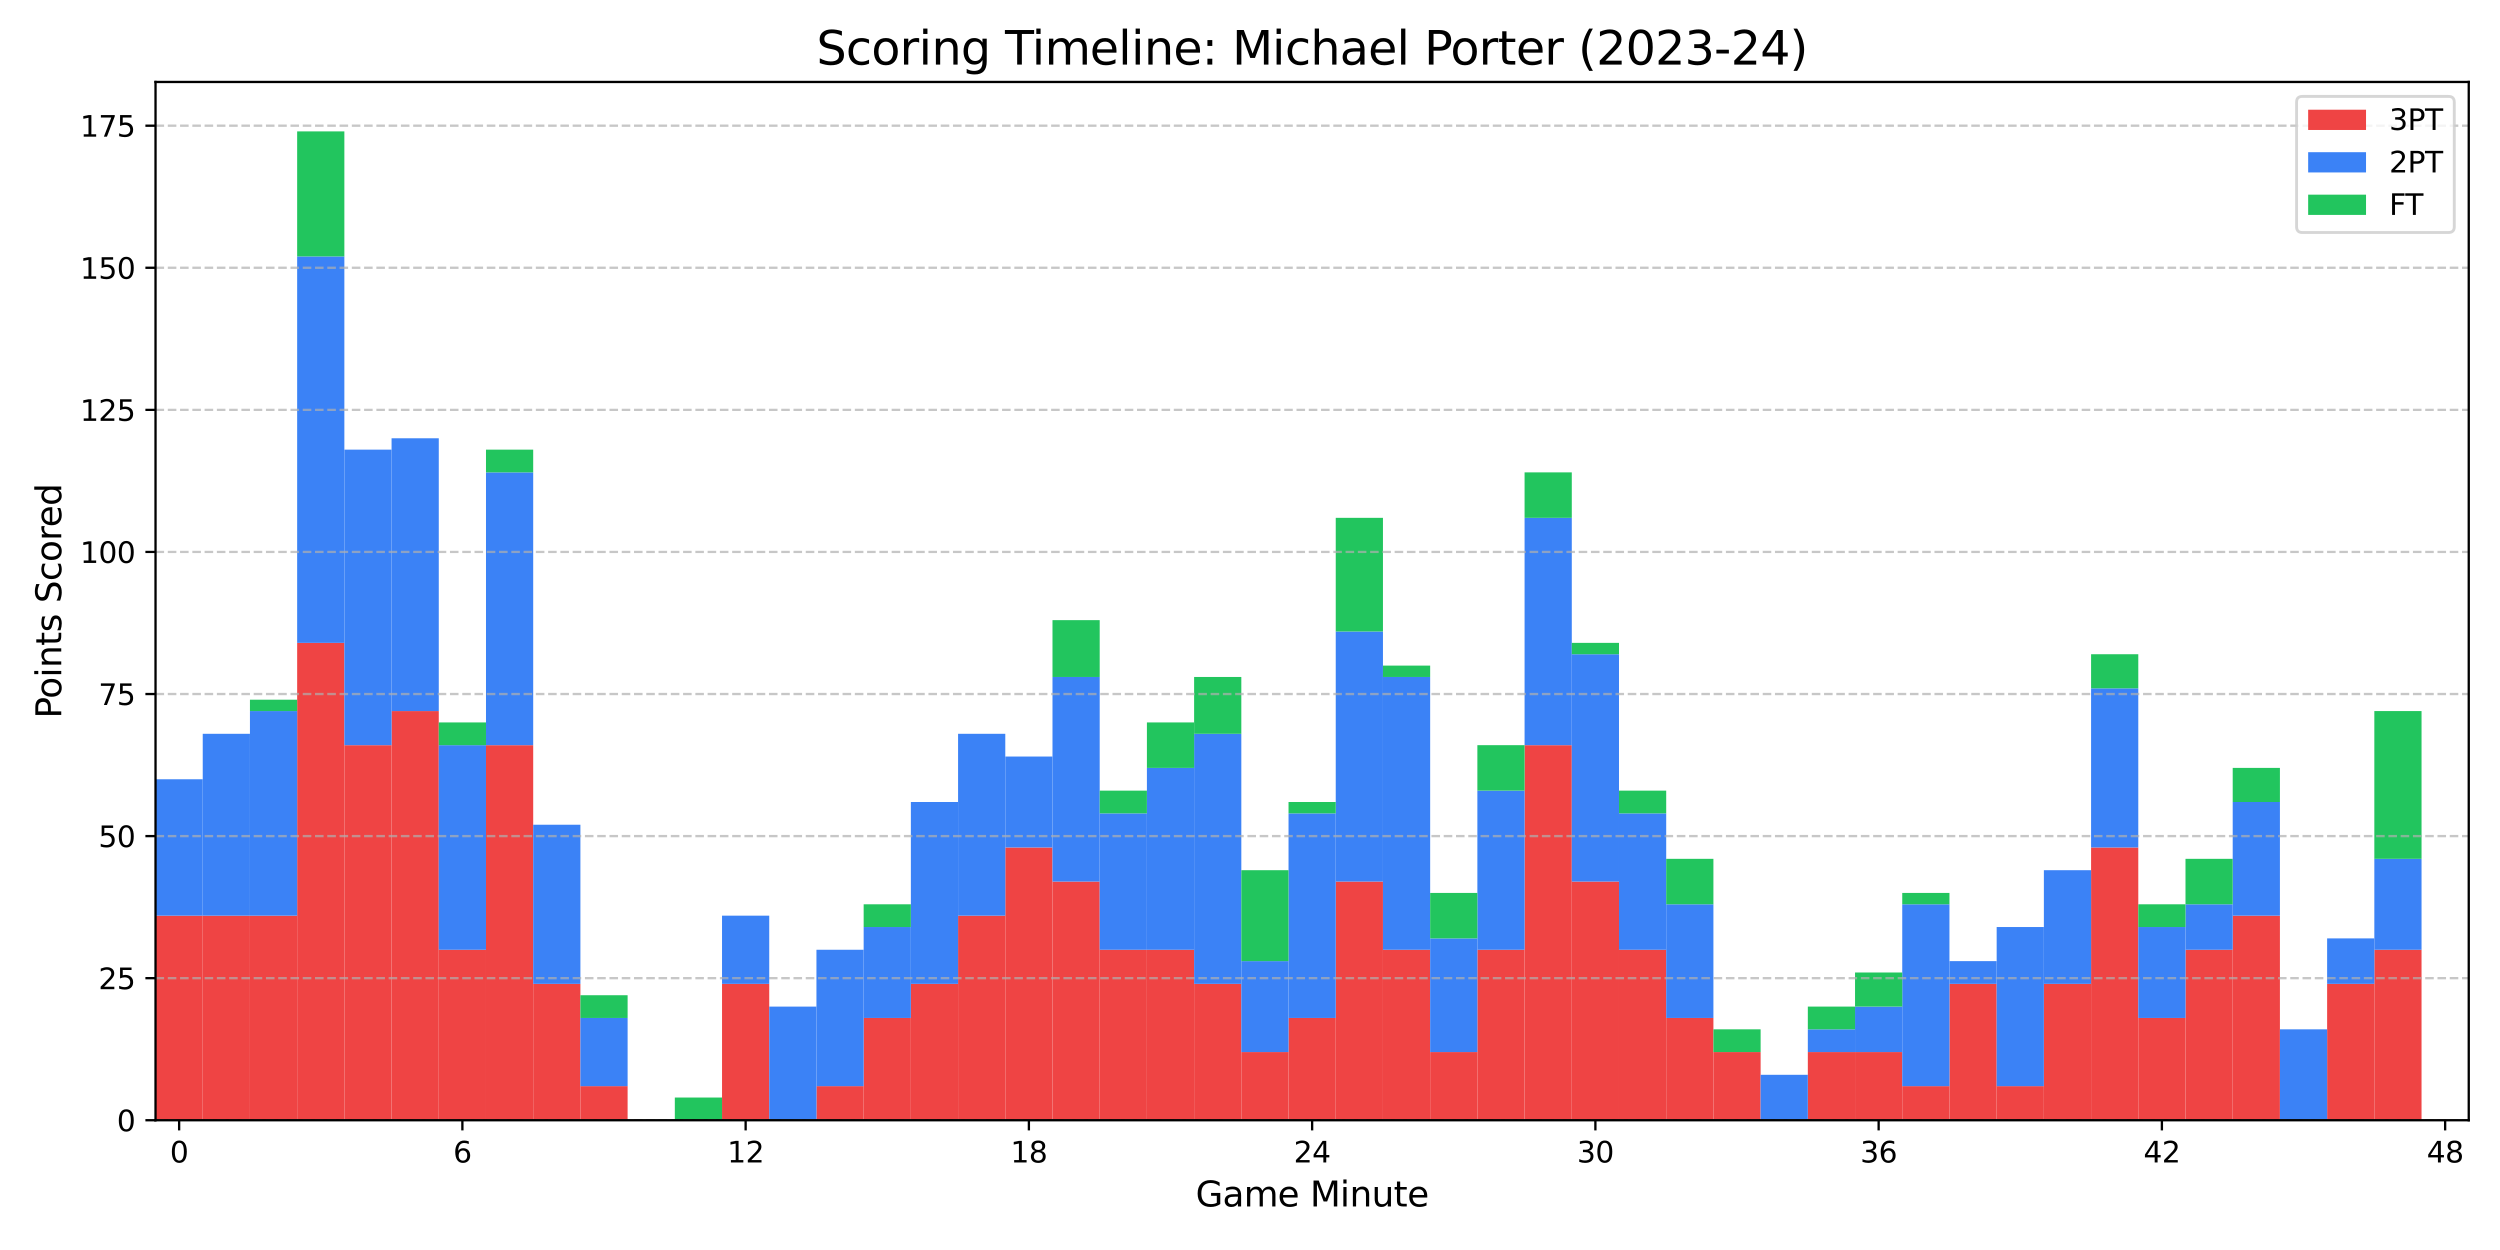 <?xml version="1.0" encoding="utf-8" standalone="no"?>
<!DOCTYPE svg PUBLIC "-//W3C//DTD SVG 1.1//EN"
  "http://www.w3.org/Graphics/SVG/1.1/DTD/svg11.dtd">
<svg xmlns:xlink="http://www.w3.org/1999/xlink" width="864pt" height="432pt" viewBox="0 0 864 432" xmlns="http://www.w3.org/2000/svg" version="1.1">
 <defs>
  <style type="text/css">*{stroke-linejoin: round; stroke-linecap: butt}</style>
 </defs>
 <g id="figure_1">
  <g id="patch_1">
   <path d="M 0 432 
L 864 432 
L 864 0 
L 0 0 
z
" style="fill: #ffffff"/>
  </g>
  <g id="axes_1">
   <g id="patch_2">
    <path d="M 53.75 387.16 
L 853.2 387.16 
L 853.2 28.32 
L 53.75 28.32 
z
" style="fill: #ffffff"/>
   </g>
   <g id="patch_3">
    <path d="M 53.75 387.16 
L 70.065 387.16 
L 70.065 316.453 
L 53.75 316.453 
z
" clip-path="url(#p7c7177e8f0)" style="fill: #ef4444"/>
   </g>
   <g id="patch_4">
    <path d="M 70.065 387.16 
L 86.381 387.16 
L 86.381 316.453 
L 70.065 316.453 
z
" clip-path="url(#p7c7177e8f0)" style="fill: #ef4444"/>
   </g>
   <g id="patch_5">
    <path d="M 86.381 387.16 
L 102.696 387.16 
L 102.696 316.453 
L 86.381 316.453 
z
" clip-path="url(#p7c7177e8f0)" style="fill: #ef4444"/>
   </g>
   <g id="patch_6">
    <path d="M 102.696 387.16 
L 119.011 387.16 
L 119.011 222.176 
L 102.696 222.176 
z
" clip-path="url(#p7c7177e8f0)" style="fill: #ef4444"/>
   </g>
   <g id="patch_7">
    <path d="M 119.011 387.16 
L 135.327 387.16 
L 135.327 257.53 
L 119.011 257.53 
z
" clip-path="url(#p7c7177e8f0)" style="fill: #ef4444"/>
   </g>
   <g id="patch_8">
    <path d="M 135.327 387.16 
L 151.642 387.16 
L 151.642 245.745 
L 135.327 245.745 
z
" clip-path="url(#p7c7177e8f0)" style="fill: #ef4444"/>
   </g>
   <g id="patch_9">
    <path d="M 151.642 387.16 
L 167.957 387.16 
L 167.957 328.237 
L 151.642 328.237 
z
" clip-path="url(#p7c7177e8f0)" style="fill: #ef4444"/>
   </g>
   <g id="patch_10">
    <path d="M 167.957 387.16 
L 184.272 387.16 
L 184.272 257.53 
L 167.957 257.53 
z
" clip-path="url(#p7c7177e8f0)" style="fill: #ef4444"/>
   </g>
   <g id="patch_11">
    <path d="M 184.272 387.16 
L 200.588 387.16 
L 200.588 340.022 
L 184.272 340.022 
z
" clip-path="url(#p7c7177e8f0)" style="fill: #ef4444"/>
   </g>
   <g id="patch_12">
    <path d="M 200.588 387.16 
L 216.903 387.16 
L 216.903 375.375 
L 200.588 375.375 
z
" clip-path="url(#p7c7177e8f0)" style="fill: #ef4444"/>
   </g>
   <g id="patch_13">
    <path d="M 216.903 387.16 
L 233.218 387.16 
L 233.218 387.16 
L 216.903 387.16 
z
" clip-path="url(#p7c7177e8f0)" style="fill: #ef4444"/>
   </g>
   <g id="patch_14">
    <path d="M 233.218 387.16 
L 249.534 387.16 
L 249.534 387.16 
L 233.218 387.16 
z
" clip-path="url(#p7c7177e8f0)" style="fill: #ef4444"/>
   </g>
   <g id="patch_15">
    <path d="M 249.534 387.16 
L 265.849 387.16 
L 265.849 340.022 
L 249.534 340.022 
z
" clip-path="url(#p7c7177e8f0)" style="fill: #ef4444"/>
   </g>
   <g id="patch_16">
    <path d="M 265.849 387.16 
L 282.164 387.16 
L 282.164 387.16 
L 265.849 387.16 
z
" clip-path="url(#p7c7177e8f0)" style="fill: #ef4444"/>
   </g>
   <g id="patch_17">
    <path d="M 282.164 387.16 
L 298.48 387.16 
L 298.48 375.375 
L 282.164 375.375 
z
" clip-path="url(#p7c7177e8f0)" style="fill: #ef4444"/>
   </g>
   <g id="patch_18">
    <path d="M 298.48 387.16 
L 314.795 387.16 
L 314.795 351.806 
L 298.48 351.806 
z
" clip-path="url(#p7c7177e8f0)" style="fill: #ef4444"/>
   </g>
   <g id="patch_19">
    <path d="M 314.795 387.16 
L 331.11 387.16 
L 331.11 340.022 
L 314.795 340.022 
z
" clip-path="url(#p7c7177e8f0)" style="fill: #ef4444"/>
   </g>
   <g id="patch_20">
    <path d="M 331.11 387.16 
L 347.426 387.16 
L 347.426 316.453 
L 331.11 316.453 
z
" clip-path="url(#p7c7177e8f0)" style="fill: #ef4444"/>
   </g>
   <g id="patch_21">
    <path d="M 347.426 387.16 
L 363.741 387.16 
L 363.741 292.883 
L 347.426 292.883 
z
" clip-path="url(#p7c7177e8f0)" style="fill: #ef4444"/>
   </g>
   <g id="patch_22">
    <path d="M 363.741 387.16 
L 380.056 387.16 
L 380.056 304.668 
L 363.741 304.668 
z
" clip-path="url(#p7c7177e8f0)" style="fill: #ef4444"/>
   </g>
   <g id="patch_23">
    <path d="M 380.056 387.16 
L 396.371 387.16 
L 396.371 328.237 
L 380.056 328.237 
z
" clip-path="url(#p7c7177e8f0)" style="fill: #ef4444"/>
   </g>
   <g id="patch_24">
    <path d="M 396.371 387.16 
L 412.687 387.16 
L 412.687 328.237 
L 396.371 328.237 
z
" clip-path="url(#p7c7177e8f0)" style="fill: #ef4444"/>
   </g>
   <g id="patch_25">
    <path d="M 412.687 387.16 
L 429.002 387.16 
L 429.002 340.022 
L 412.687 340.022 
z
" clip-path="url(#p7c7177e8f0)" style="fill: #ef4444"/>
   </g>
   <g id="patch_26">
    <path d="M 429.002 387.16 
L 445.317 387.16 
L 445.317 363.591 
L 429.002 363.591 
z
" clip-path="url(#p7c7177e8f0)" style="fill: #ef4444"/>
   </g>
   <g id="patch_27">
    <path d="M 445.317 387.16 
L 461.633 387.16 
L 461.633 351.806 
L 445.317 351.806 
z
" clip-path="url(#p7c7177e8f0)" style="fill: #ef4444"/>
   </g>
   <g id="patch_28">
    <path d="M 461.633 387.16 
L 477.948 387.16 
L 477.948 304.668 
L 461.633 304.668 
z
" clip-path="url(#p7c7177e8f0)" style="fill: #ef4444"/>
   </g>
   <g id="patch_29">
    <path d="M 477.948 387.16 
L 494.263 387.16 
L 494.263 328.237 
L 477.948 328.237 
z
" clip-path="url(#p7c7177e8f0)" style="fill: #ef4444"/>
   </g>
   <g id="patch_30">
    <path d="M 494.263 387.16 
L 510.579 387.16 
L 510.579 363.591 
L 494.263 363.591 
z
" clip-path="url(#p7c7177e8f0)" style="fill: #ef4444"/>
   </g>
   <g id="patch_31">
    <path d="M 510.579 387.16 
L 526.894 387.16 
L 526.894 328.237 
L 510.579 328.237 
z
" clip-path="url(#p7c7177e8f0)" style="fill: #ef4444"/>
   </g>
   <g id="patch_32">
    <path d="M 526.894 387.16 
L 543.209 387.16 
L 543.209 257.53 
L 526.894 257.53 
z
" clip-path="url(#p7c7177e8f0)" style="fill: #ef4444"/>
   </g>
   <g id="patch_33">
    <path d="M 543.209 387.16 
L 559.524 387.16 
L 559.524 304.668 
L 543.209 304.668 
z
" clip-path="url(#p7c7177e8f0)" style="fill: #ef4444"/>
   </g>
   <g id="patch_34">
    <path d="M 559.524 387.16 
L 575.84 387.16 
L 575.84 328.237 
L 559.524 328.237 
z
" clip-path="url(#p7c7177e8f0)" style="fill: #ef4444"/>
   </g>
   <g id="patch_35">
    <path d="M 575.84 387.16 
L 592.155 387.16 
L 592.155 351.806 
L 575.84 351.806 
z
" clip-path="url(#p7c7177e8f0)" style="fill: #ef4444"/>
   </g>
   <g id="patch_36">
    <path d="M 592.155 387.16 
L 608.47 387.16 
L 608.47 363.591 
L 592.155 363.591 
z
" clip-path="url(#p7c7177e8f0)" style="fill: #ef4444"/>
   </g>
   <g id="patch_37">
    <path d="M 608.47 387.16 
L 624.786 387.16 
L 624.786 387.16 
L 608.47 387.16 
z
" clip-path="url(#p7c7177e8f0)" style="fill: #ef4444"/>
   </g>
   <g id="patch_38">
    <path d="M 624.786 387.16 
L 641.101 387.16 
L 641.101 363.591 
L 624.786 363.591 
z
" clip-path="url(#p7c7177e8f0)" style="fill: #ef4444"/>
   </g>
   <g id="patch_39">
    <path d="M 641.101 387.16 
L 657.416 387.16 
L 657.416 363.591 
L 641.101 363.591 
z
" clip-path="url(#p7c7177e8f0)" style="fill: #ef4444"/>
   </g>
   <g id="patch_40">
    <path d="M 657.416 387.16 
L 673.732 387.16 
L 673.732 375.375 
L 657.416 375.375 
z
" clip-path="url(#p7c7177e8f0)" style="fill: #ef4444"/>
   </g>
   <g id="patch_41">
    <path d="M 673.732 387.16 
L 690.047 387.16 
L 690.047 340.022 
L 673.732 340.022 
z
" clip-path="url(#p7c7177e8f0)" style="fill: #ef4444"/>
   </g>
   <g id="patch_42">
    <path d="M 690.047 387.16 
L 706.362 387.16 
L 706.362 375.375 
L 690.047 375.375 
z
" clip-path="url(#p7c7177e8f0)" style="fill: #ef4444"/>
   </g>
   <g id="patch_43">
    <path d="M 706.362 387.16 
L 722.678 387.16 
L 722.678 340.022 
L 706.362 340.022 
z
" clip-path="url(#p7c7177e8f0)" style="fill: #ef4444"/>
   </g>
   <g id="patch_44">
    <path d="M 722.678 387.16 
L 738.993 387.16 
L 738.993 292.883 
L 722.678 292.883 
z
" clip-path="url(#p7c7177e8f0)" style="fill: #ef4444"/>
   </g>
   <g id="patch_45">
    <path d="M 738.993 387.16 
L 755.308 387.16 
L 755.308 351.806 
L 738.993 351.806 
z
" clip-path="url(#p7c7177e8f0)" style="fill: #ef4444"/>
   </g>
   <g id="patch_46">
    <path d="M 755.308 387.16 
L 771.623 387.16 
L 771.623 328.237 
L 755.308 328.237 
z
" clip-path="url(#p7c7177e8f0)" style="fill: #ef4444"/>
   </g>
   <g id="patch_47">
    <path d="M 771.623 387.16 
L 787.939 387.16 
L 787.939 316.453 
L 771.623 316.453 
z
" clip-path="url(#p7c7177e8f0)" style="fill: #ef4444"/>
   </g>
   <g id="patch_48">
    <path d="M 787.939 387.16 
L 804.254 387.16 
L 804.254 387.16 
L 787.939 387.16 
z
" clip-path="url(#p7c7177e8f0)" style="fill: #ef4444"/>
   </g>
   <g id="patch_49">
    <path d="M 804.254 387.16 
L 820.569 387.16 
L 820.569 340.022 
L 804.254 340.022 
z
" clip-path="url(#p7c7177e8f0)" style="fill: #ef4444"/>
   </g>
   <g id="patch_50">
    <path d="M 820.569 387.16 
L 836.885 387.16 
L 836.885 328.237 
L 820.569 328.237 
z
" clip-path="url(#p7c7177e8f0)" style="fill: #ef4444"/>
   </g>
   <g id="patch_51">
    <path d="M 53.75 316.453 
L 70.065 316.453 
L 70.065 269.314 
L 53.75 269.314 
z
" clip-path="url(#p7c7177e8f0)" style="fill: #3b82f6"/>
   </g>
   <g id="patch_52">
    <path d="M 70.065 316.453 
L 86.381 316.453 
L 86.381 253.602 
L 70.065 253.602 
z
" clip-path="url(#p7c7177e8f0)" style="fill: #3b82f6"/>
   </g>
   <g id="patch_53">
    <path d="M 86.381 316.453 
L 102.696 316.453 
L 102.696 245.745 
L 86.381 245.745 
z
" clip-path="url(#p7c7177e8f0)" style="fill: #3b82f6"/>
   </g>
   <g id="patch_54">
    <path d="M 102.696 222.176 
L 119.011 222.176 
L 119.011 88.618 
L 102.696 88.618 
z
" clip-path="url(#p7c7177e8f0)" style="fill: #3b82f6"/>
   </g>
   <g id="patch_55">
    <path d="M 119.011 257.53 
L 135.327 257.53 
L 135.327 155.397 
L 119.011 155.397 
z
" clip-path="url(#p7c7177e8f0)" style="fill: #3b82f6"/>
   </g>
   <g id="patch_56">
    <path d="M 135.327 245.745 
L 151.642 245.745 
L 151.642 151.469 
L 135.327 151.469 
z
" clip-path="url(#p7c7177e8f0)" style="fill: #3b82f6"/>
   </g>
   <g id="patch_57">
    <path d="M 151.642 328.237 
L 167.957 328.237 
L 167.957 257.53 
L 151.642 257.53 
z
" clip-path="url(#p7c7177e8f0)" style="fill: #3b82f6"/>
   </g>
   <g id="patch_58">
    <path d="M 167.957 257.53 
L 184.272 257.53 
L 184.272 163.253 
L 167.957 163.253 
z
" clip-path="url(#p7c7177e8f0)" style="fill: #3b82f6"/>
   </g>
   <g id="patch_59">
    <path d="M 184.272 340.022 
L 200.588 340.022 
L 200.588 285.027 
L 184.272 285.027 
z
" clip-path="url(#p7c7177e8f0)" style="fill: #3b82f6"/>
   </g>
   <g id="patch_60">
    <path d="M 200.588 375.375 
L 216.903 375.375 
L 216.903 351.806 
L 200.588 351.806 
z
" clip-path="url(#p7c7177e8f0)" style="fill: #3b82f6"/>
   </g>
   <g id="patch_61">
    <path d="M 216.903 387.16 
L 233.218 387.16 
L 233.218 387.16 
L 216.903 387.16 
z
" clip-path="url(#p7c7177e8f0)" style="fill: #3b82f6"/>
   </g>
   <g id="patch_62">
    <path d="M 233.218 387.16 
L 249.534 387.16 
L 249.534 387.16 
L 233.218 387.16 
z
" clip-path="url(#p7c7177e8f0)" style="fill: #3b82f6"/>
   </g>
   <g id="patch_63">
    <path d="M 249.534 340.022 
L 265.849 340.022 
L 265.849 316.453 
L 249.534 316.453 
z
" clip-path="url(#p7c7177e8f0)" style="fill: #3b82f6"/>
   </g>
   <g id="patch_64">
    <path d="M 265.849 387.16 
L 282.164 387.16 
L 282.164 347.878 
L 265.849 347.878 
z
" clip-path="url(#p7c7177e8f0)" style="fill: #3b82f6"/>
   </g>
   <g id="patch_65">
    <path d="M 282.164 375.375 
L 298.48 375.375 
L 298.48 328.237 
L 282.164 328.237 
z
" clip-path="url(#p7c7177e8f0)" style="fill: #3b82f6"/>
   </g>
   <g id="patch_66">
    <path d="M 298.48 351.806 
L 314.795 351.806 
L 314.795 320.381 
L 298.48 320.381 
z
" clip-path="url(#p7c7177e8f0)" style="fill: #3b82f6"/>
   </g>
   <g id="patch_67">
    <path d="M 314.795 340.022 
L 331.11 340.022 
L 331.11 277.171 
L 314.795 277.171 
z
" clip-path="url(#p7c7177e8f0)" style="fill: #3b82f6"/>
   </g>
   <g id="patch_68">
    <path d="M 331.11 316.453 
L 347.426 316.453 
L 347.426 253.602 
L 331.11 253.602 
z
" clip-path="url(#p7c7177e8f0)" style="fill: #3b82f6"/>
   </g>
   <g id="patch_69">
    <path d="M 347.426 292.883 
L 363.741 292.883 
L 363.741 261.458 
L 347.426 261.458 
z
" clip-path="url(#p7c7177e8f0)" style="fill: #3b82f6"/>
   </g>
   <g id="patch_70">
    <path d="M 363.741 304.668 
L 380.056 304.668 
L 380.056 233.961 
L 363.741 233.961 
z
" clip-path="url(#p7c7177e8f0)" style="fill: #3b82f6"/>
   </g>
   <g id="patch_71">
    <path d="M 380.056 328.237 
L 396.371 328.237 
L 396.371 281.099 
L 380.056 281.099 
z
" clip-path="url(#p7c7177e8f0)" style="fill: #3b82f6"/>
   </g>
   <g id="patch_72">
    <path d="M 396.371 328.237 
L 412.687 328.237 
L 412.687 265.386 
L 396.371 265.386 
z
" clip-path="url(#p7c7177e8f0)" style="fill: #3b82f6"/>
   </g>
   <g id="patch_73">
    <path d="M 412.687 340.022 
L 429.002 340.022 
L 429.002 253.602 
L 412.687 253.602 
z
" clip-path="url(#p7c7177e8f0)" style="fill: #3b82f6"/>
   </g>
   <g id="patch_74">
    <path d="M 429.002 363.591 
L 445.317 363.591 
L 445.317 332.165 
L 429.002 332.165 
z
" clip-path="url(#p7c7177e8f0)" style="fill: #3b82f6"/>
   </g>
   <g id="patch_75">
    <path d="M 445.317 351.806 
L 461.633 351.806 
L 461.633 281.099 
L 445.317 281.099 
z
" clip-path="url(#p7c7177e8f0)" style="fill: #3b82f6"/>
   </g>
   <g id="patch_76">
    <path d="M 461.633 304.668 
L 477.948 304.668 
L 477.948 218.248 
L 461.633 218.248 
z
" clip-path="url(#p7c7177e8f0)" style="fill: #3b82f6"/>
   </g>
   <g id="patch_77">
    <path d="M 477.948 328.237 
L 494.263 328.237 
L 494.263 233.961 
L 477.948 233.961 
z
" clip-path="url(#p7c7177e8f0)" style="fill: #3b82f6"/>
   </g>
   <g id="patch_78">
    <path d="M 494.263 363.591 
L 510.579 363.591 
L 510.579 324.309 
L 494.263 324.309 
z
" clip-path="url(#p7c7177e8f0)" style="fill: #3b82f6"/>
   </g>
   <g id="patch_79">
    <path d="M 510.579 328.237 
L 526.894 328.237 
L 526.894 273.243 
L 510.579 273.243 
z
" clip-path="url(#p7c7177e8f0)" style="fill: #3b82f6"/>
   </g>
   <g id="patch_80">
    <path d="M 526.894 257.53 
L 543.209 257.53 
L 543.209 178.966 
L 526.894 178.966 
z
" clip-path="url(#p7c7177e8f0)" style="fill: #3b82f6"/>
   </g>
   <g id="patch_81">
    <path d="M 543.209 304.668 
L 559.524 304.668 
L 559.524 226.104 
L 543.209 226.104 
z
" clip-path="url(#p7c7177e8f0)" style="fill: #3b82f6"/>
   </g>
   <g id="patch_82">
    <path d="M 559.524 328.237 
L 575.84 328.237 
L 575.84 281.099 
L 559.524 281.099 
z
" clip-path="url(#p7c7177e8f0)" style="fill: #3b82f6"/>
   </g>
   <g id="patch_83">
    <path d="M 575.84 351.806 
L 592.155 351.806 
L 592.155 312.524 
L 575.84 312.524 
z
" clip-path="url(#p7c7177e8f0)" style="fill: #3b82f6"/>
   </g>
   <g id="patch_84">
    <path d="M 592.155 363.591 
L 608.47 363.591 
L 608.47 363.591 
L 592.155 363.591 
z
" clip-path="url(#p7c7177e8f0)" style="fill: #3b82f6"/>
   </g>
   <g id="patch_85">
    <path d="M 608.47 387.16 
L 624.786 387.16 
L 624.786 371.447 
L 608.47 371.447 
z
" clip-path="url(#p7c7177e8f0)" style="fill: #3b82f6"/>
   </g>
   <g id="patch_86">
    <path d="M 624.786 363.591 
L 641.101 363.591 
L 641.101 355.734 
L 624.786 355.734 
z
" clip-path="url(#p7c7177e8f0)" style="fill: #3b82f6"/>
   </g>
   <g id="patch_87">
    <path d="M 641.101 363.591 
L 657.416 363.591 
L 657.416 347.878 
L 641.101 347.878 
z
" clip-path="url(#p7c7177e8f0)" style="fill: #3b82f6"/>
   </g>
   <g id="patch_88">
    <path d="M 657.416 375.375 
L 673.732 375.375 
L 673.732 312.524 
L 657.416 312.524 
z
" clip-path="url(#p7c7177e8f0)" style="fill: #3b82f6"/>
   </g>
   <g id="patch_89">
    <path d="M 673.732 340.022 
L 690.047 340.022 
L 690.047 332.165 
L 673.732 332.165 
z
" clip-path="url(#p7c7177e8f0)" style="fill: #3b82f6"/>
   </g>
   <g id="patch_90">
    <path d="M 690.047 375.375 
L 706.362 375.375 
L 706.362 320.381 
L 690.047 320.381 
z
" clip-path="url(#p7c7177e8f0)" style="fill: #3b82f6"/>
   </g>
   <g id="patch_91">
    <path d="M 706.362 340.022 
L 722.678 340.022 
L 722.678 300.74 
L 706.362 300.74 
z
" clip-path="url(#p7c7177e8f0)" style="fill: #3b82f6"/>
   </g>
   <g id="patch_92">
    <path d="M 722.678 292.883 
L 738.993 292.883 
L 738.993 237.889 
L 722.678 237.889 
z
" clip-path="url(#p7c7177e8f0)" style="fill: #3b82f6"/>
   </g>
   <g id="patch_93">
    <path d="M 738.993 351.806 
L 755.308 351.806 
L 755.308 320.381 
L 738.993 320.381 
z
" clip-path="url(#p7c7177e8f0)" style="fill: #3b82f6"/>
   </g>
   <g id="patch_94">
    <path d="M 755.308 328.237 
L 771.623 328.237 
L 771.623 312.524 
L 755.308 312.524 
z
" clip-path="url(#p7c7177e8f0)" style="fill: #3b82f6"/>
   </g>
   <g id="patch_95">
    <path d="M 771.623 316.453 
L 787.939 316.453 
L 787.939 277.171 
L 771.623 277.171 
z
" clip-path="url(#p7c7177e8f0)" style="fill: #3b82f6"/>
   </g>
   <g id="patch_96">
    <path d="M 787.939 387.16 
L 804.254 387.16 
L 804.254 355.734 
L 787.939 355.734 
z
" clip-path="url(#p7c7177e8f0)" style="fill: #3b82f6"/>
   </g>
   <g id="patch_97">
    <path d="M 804.254 340.022 
L 820.569 340.022 
L 820.569 324.309 
L 804.254 324.309 
z
" clip-path="url(#p7c7177e8f0)" style="fill: #3b82f6"/>
   </g>
   <g id="patch_98">
    <path d="M 820.569 328.237 
L 836.885 328.237 
L 836.885 296.812 
L 820.569 296.812 
z
" clip-path="url(#p7c7177e8f0)" style="fill: #3b82f6"/>
   </g>
   <g id="patch_99">
    <path d="M 53.75 269.314 
L 70.065 269.314 
L 70.065 269.314 
L 53.75 269.314 
z
" clip-path="url(#p7c7177e8f0)" style="fill: #22c55e"/>
   </g>
   <g id="patch_100">
    <path d="M 70.065 253.602 
L 86.381 253.602 
L 86.381 253.602 
L 70.065 253.602 
z
" clip-path="url(#p7c7177e8f0)" style="fill: #22c55e"/>
   </g>
   <g id="patch_101">
    <path d="M 86.381 245.745 
L 102.696 245.745 
L 102.696 241.817 
L 86.381 241.817 
z
" clip-path="url(#p7c7177e8f0)" style="fill: #22c55e"/>
   </g>
   <g id="patch_102">
    <path d="M 102.696 88.618 
L 119.011 88.618 
L 119.011 45.408 
L 102.696 45.408 
z
" clip-path="url(#p7c7177e8f0)" style="fill: #22c55e"/>
   </g>
   <g id="patch_103">
    <path d="M 119.011 155.397 
L 135.327 155.397 
L 135.327 155.397 
L 119.011 155.397 
z
" clip-path="url(#p7c7177e8f0)" style="fill: #22c55e"/>
   </g>
   <g id="patch_104">
    <path d="M 135.327 151.469 
L 151.642 151.469 
L 151.642 151.469 
L 135.327 151.469 
z
" clip-path="url(#p7c7177e8f0)" style="fill: #22c55e"/>
   </g>
   <g id="patch_105">
    <path d="M 151.642 257.53 
L 167.957 257.53 
L 167.957 249.673 
L 151.642 249.673 
z
" clip-path="url(#p7c7177e8f0)" style="fill: #22c55e"/>
   </g>
   <g id="patch_106">
    <path d="M 167.957 163.253 
L 184.272 163.253 
L 184.272 155.397 
L 167.957 155.397 
z
" clip-path="url(#p7c7177e8f0)" style="fill: #22c55e"/>
   </g>
   <g id="patch_107">
    <path d="M 184.272 285.027 
L 200.588 285.027 
L 200.588 285.027 
L 184.272 285.027 
z
" clip-path="url(#p7c7177e8f0)" style="fill: #22c55e"/>
   </g>
   <g id="patch_108">
    <path d="M 200.588 351.806 
L 216.903 351.806 
L 216.903 343.95 
L 200.588 343.95 
z
" clip-path="url(#p7c7177e8f0)" style="fill: #22c55e"/>
   </g>
   <g id="patch_109">
    <path d="M 216.903 387.16 
L 233.218 387.16 
L 233.218 387.16 
L 216.903 387.16 
z
" clip-path="url(#p7c7177e8f0)" style="fill: #22c55e"/>
   </g>
   <g id="patch_110">
    <path d="M 233.218 387.16 
L 249.534 387.16 
L 249.534 379.304 
L 233.218 379.304 
z
" clip-path="url(#p7c7177e8f0)" style="fill: #22c55e"/>
   </g>
   <g id="patch_111">
    <path d="M 249.534 316.453 
L 265.849 316.453 
L 265.849 316.453 
L 249.534 316.453 
z
" clip-path="url(#p7c7177e8f0)" style="fill: #22c55e"/>
   </g>
   <g id="patch_112">
    <path d="M 265.849 347.878 
L 282.164 347.878 
L 282.164 347.878 
L 265.849 347.878 
z
" clip-path="url(#p7c7177e8f0)" style="fill: #22c55e"/>
   </g>
   <g id="patch_113">
    <path d="M 282.164 328.237 
L 298.48 328.237 
L 298.48 328.237 
L 282.164 328.237 
z
" clip-path="url(#p7c7177e8f0)" style="fill: #22c55e"/>
   </g>
   <g id="patch_114">
    <path d="M 298.48 320.381 
L 314.795 320.381 
L 314.795 312.524 
L 298.48 312.524 
z
" clip-path="url(#p7c7177e8f0)" style="fill: #22c55e"/>
   </g>
   <g id="patch_115">
    <path d="M 314.795 277.171 
L 331.11 277.171 
L 331.11 277.171 
L 314.795 277.171 
z
" clip-path="url(#p7c7177e8f0)" style="fill: #22c55e"/>
   </g>
   <g id="patch_116">
    <path d="M 331.11 253.602 
L 347.426 253.602 
L 347.426 253.602 
L 331.11 253.602 
z
" clip-path="url(#p7c7177e8f0)" style="fill: #22c55e"/>
   </g>
   <g id="patch_117">
    <path d="M 347.426 261.458 
L 363.741 261.458 
L 363.741 261.458 
L 347.426 261.458 
z
" clip-path="url(#p7c7177e8f0)" style="fill: #22c55e"/>
   </g>
   <g id="patch_118">
    <path d="M 363.741 233.961 
L 380.056 233.961 
L 380.056 214.32 
L 363.741 214.32 
z
" clip-path="url(#p7c7177e8f0)" style="fill: #22c55e"/>
   </g>
   <g id="patch_119">
    <path d="M 380.056 281.099 
L 396.371 281.099 
L 396.371 273.243 
L 380.056 273.243 
z
" clip-path="url(#p7c7177e8f0)" style="fill: #22c55e"/>
   </g>
   <g id="patch_120">
    <path d="M 396.371 265.386 
L 412.687 265.386 
L 412.687 249.673 
L 396.371 249.673 
z
" clip-path="url(#p7c7177e8f0)" style="fill: #22c55e"/>
   </g>
   <g id="patch_121">
    <path d="M 412.687 253.602 
L 429.002 253.602 
L 429.002 233.961 
L 412.687 233.961 
z
" clip-path="url(#p7c7177e8f0)" style="fill: #22c55e"/>
   </g>
   <g id="patch_122">
    <path d="M 429.002 332.165 
L 445.317 332.165 
L 445.317 300.74 
L 429.002 300.74 
z
" clip-path="url(#p7c7177e8f0)" style="fill: #22c55e"/>
   </g>
   <g id="patch_123">
    <path d="M 445.317 281.099 
L 461.633 281.099 
L 461.633 277.171 
L 445.317 277.171 
z
" clip-path="url(#p7c7177e8f0)" style="fill: #22c55e"/>
   </g>
   <g id="patch_124">
    <path d="M 461.633 218.248 
L 477.948 218.248 
L 477.948 178.966 
L 461.633 178.966 
z
" clip-path="url(#p7c7177e8f0)" style="fill: #22c55e"/>
   </g>
   <g id="patch_125">
    <path d="M 477.948 233.961 
L 494.263 233.961 
L 494.263 230.032 
L 477.948 230.032 
z
" clip-path="url(#p7c7177e8f0)" style="fill: #22c55e"/>
   </g>
   <g id="patch_126">
    <path d="M 494.263 324.309 
L 510.579 324.309 
L 510.579 308.596 
L 494.263 308.596 
z
" clip-path="url(#p7c7177e8f0)" style="fill: #22c55e"/>
   </g>
   <g id="patch_127">
    <path d="M 510.579 273.243 
L 526.894 273.243 
L 526.894 257.53 
L 510.579 257.53 
z
" clip-path="url(#p7c7177e8f0)" style="fill: #22c55e"/>
   </g>
   <g id="patch_128">
    <path d="M 526.894 178.966 
L 543.209 178.966 
L 543.209 163.253 
L 526.894 163.253 
z
" clip-path="url(#p7c7177e8f0)" style="fill: #22c55e"/>
   </g>
   <g id="patch_129">
    <path d="M 543.209 226.104 
L 559.524 226.104 
L 559.524 222.176 
L 543.209 222.176 
z
" clip-path="url(#p7c7177e8f0)" style="fill: #22c55e"/>
   </g>
   <g id="patch_130">
    <path d="M 559.524 281.099 
L 575.84 281.099 
L 575.84 273.243 
L 559.524 273.243 
z
" clip-path="url(#p7c7177e8f0)" style="fill: #22c55e"/>
   </g>
   <g id="patch_131">
    <path d="M 575.84 312.524 
L 592.155 312.524 
L 592.155 296.812 
L 575.84 296.812 
z
" clip-path="url(#p7c7177e8f0)" style="fill: #22c55e"/>
   </g>
   <g id="patch_132">
    <path d="M 592.155 363.591 
L 608.47 363.591 
L 608.47 355.734 
L 592.155 355.734 
z
" clip-path="url(#p7c7177e8f0)" style="fill: #22c55e"/>
   </g>
   <g id="patch_133">
    <path d="M 608.47 371.447 
L 624.786 371.447 
L 624.786 371.447 
L 608.47 371.447 
z
" clip-path="url(#p7c7177e8f0)" style="fill: #22c55e"/>
   </g>
   <g id="patch_134">
    <path d="M 624.786 355.734 
L 641.101 355.734 
L 641.101 347.878 
L 624.786 347.878 
z
" clip-path="url(#p7c7177e8f0)" style="fill: #22c55e"/>
   </g>
   <g id="patch_135">
    <path d="M 641.101 347.878 
L 657.416 347.878 
L 657.416 336.094 
L 641.101 336.094 
z
" clip-path="url(#p7c7177e8f0)" style="fill: #22c55e"/>
   </g>
   <g id="patch_136">
    <path d="M 657.416 312.524 
L 673.732 312.524 
L 673.732 308.596 
L 657.416 308.596 
z
" clip-path="url(#p7c7177e8f0)" style="fill: #22c55e"/>
   </g>
   <g id="patch_137">
    <path d="M 673.732 332.165 
L 690.047 332.165 
L 690.047 332.165 
L 673.732 332.165 
z
" clip-path="url(#p7c7177e8f0)" style="fill: #22c55e"/>
   </g>
   <g id="patch_138">
    <path d="M 690.047 320.381 
L 706.362 320.381 
L 706.362 320.381 
L 690.047 320.381 
z
" clip-path="url(#p7c7177e8f0)" style="fill: #22c55e"/>
   </g>
   <g id="patch_139">
    <path d="M 706.362 300.74 
L 722.678 300.74 
L 722.678 300.74 
L 706.362 300.74 
z
" clip-path="url(#p7c7177e8f0)" style="fill: #22c55e"/>
   </g>
   <g id="patch_140">
    <path d="M 722.678 237.889 
L 738.993 237.889 
L 738.993 226.104 
L 722.678 226.104 
z
" clip-path="url(#p7c7177e8f0)" style="fill: #22c55e"/>
   </g>
   <g id="patch_141">
    <path d="M 738.993 320.381 
L 755.308 320.381 
L 755.308 312.524 
L 738.993 312.524 
z
" clip-path="url(#p7c7177e8f0)" style="fill: #22c55e"/>
   </g>
   <g id="patch_142">
    <path d="M 755.308 312.524 
L 771.623 312.524 
L 771.623 296.812 
L 755.308 296.812 
z
" clip-path="url(#p7c7177e8f0)" style="fill: #22c55e"/>
   </g>
   <g id="patch_143">
    <path d="M 771.623 277.171 
L 787.939 277.171 
L 787.939 265.386 
L 771.623 265.386 
z
" clip-path="url(#p7c7177e8f0)" style="fill: #22c55e"/>
   </g>
   <g id="patch_144">
    <path d="M 787.939 355.734 
L 804.254 355.734 
L 804.254 355.734 
L 787.939 355.734 
z
" clip-path="url(#p7c7177e8f0)" style="fill: #22c55e"/>
   </g>
   <g id="patch_145">
    <path d="M 804.254 324.309 
L 820.569 324.309 
L 820.569 324.309 
L 804.254 324.309 
z
" clip-path="url(#p7c7177e8f0)" style="fill: #22c55e"/>
   </g>
   <g id="patch_146">
    <path d="M 820.569 296.812 
L 836.885 296.812 
L 836.885 245.745 
L 820.569 245.745 
z
" clip-path="url(#p7c7177e8f0)" style="fill: #22c55e"/>
   </g>
   <g id="matplotlib.axis_1">
    <g id="xtick_1">
     <g id="line2d_1">
      <defs>
       <path id="m8c39059da6" d="M 0 0 
L 0 3.5 
" style="stroke: #000000; stroke-width: 0.8"/>
      </defs>
      <g>
       <use xlink:href="#m8c39059da6" x="61.908" y="387.16" style="stroke: #000000; stroke-width: 0.8"/>
      </g>
     </g>
     <g id="text_1">
      <!-- 0 -->
      <g transform="translate(58.726 401.758) scale(0.1 -0.1)">
       <defs>
        <path id="DejaVuSans-30" d="M 2034 4250 
Q 1547 4250 1301 3770 
Q 1056 3291 1056 2328 
Q 1056 1369 1301 889 
Q 1547 409 2034 409 
Q 2525 409 2770 889 
Q 3016 1369 3016 2328 
Q 3016 3291 2770 3770 
Q 2525 4250 2034 4250 
z
M 2034 4750 
Q 2819 4750 3233 4129 
Q 3647 3509 3647 2328 
Q 3647 1150 3233 529 
Q 2819 -91 2034 -91 
Q 1250 -91 836 529 
Q 422 1150 422 2328 
Q 422 3509 836 4129 
Q 1250 4750 2034 4750 
z
" transform="scale(0.016)"/>
       </defs>
       <use xlink:href="#DejaVuSans-30"/>
      </g>
     </g>
    </g>
    <g id="xtick_2">
     <g id="line2d_2">
      <g>
       <use xlink:href="#m8c39059da6" x="159.799" y="387.16" style="stroke: #000000; stroke-width: 0.8"/>
      </g>
     </g>
     <g id="text_2">
      <!-- 6 -->
      <g transform="translate(156.618 401.758) scale(0.1 -0.1)">
       <defs>
        <path id="DejaVuSans-36" d="M 2113 2584 
Q 1688 2584 1439 2293 
Q 1191 2003 1191 1497 
Q 1191 994 1439 701 
Q 1688 409 2113 409 
Q 2538 409 2786 701 
Q 3034 994 3034 1497 
Q 3034 2003 2786 2293 
Q 2538 2584 2113 2584 
z
M 3366 4563 
L 3366 3988 
Q 3128 4100 2886 4159 
Q 2644 4219 2406 4219 
Q 1781 4219 1451 3797 
Q 1122 3375 1075 2522 
Q 1259 2794 1537 2939 
Q 1816 3084 2150 3084 
Q 2853 3084 3261 2657 
Q 3669 2231 3669 1497 
Q 3669 778 3244 343 
Q 2819 -91 2113 -91 
Q 1303 -91 875 529 
Q 447 1150 447 2328 
Q 447 3434 972 4092 
Q 1497 4750 2381 4750 
Q 2619 4750 2861 4703 
Q 3103 4656 3366 4563 
z
" transform="scale(0.016)"/>
       </defs>
       <use xlink:href="#DejaVuSans-36"/>
      </g>
     </g>
    </g>
    <g id="xtick_3">
     <g id="line2d_3">
      <g>
       <use xlink:href="#m8c39059da6" x="257.691" y="387.16" style="stroke: #000000; stroke-width: 0.8"/>
      </g>
     </g>
     <g id="text_3">
      <!-- 12 -->
      <g transform="translate(251.329 401.758) scale(0.1 -0.1)">
       <defs>
        <path id="DejaVuSans-31" d="M 794 531 
L 1825 531 
L 1825 4091 
L 703 3866 
L 703 4441 
L 1819 4666 
L 2450 4666 
L 2450 531 
L 3481 531 
L 3481 0 
L 794 0 
L 794 531 
z
" transform="scale(0.016)"/>
        <path id="DejaVuSans-32" d="M 1228 531 
L 3431 531 
L 3431 0 
L 469 0 
L 469 531 
Q 828 903 1448 1529 
Q 2069 2156 2228 2338 
Q 2531 2678 2651 2914 
Q 2772 3150 2772 3378 
Q 2772 3750 2511 3984 
Q 2250 4219 1831 4219 
Q 1534 4219 1204 4116 
Q 875 4013 500 3803 
L 500 4441 
Q 881 4594 1212 4672 
Q 1544 4750 1819 4750 
Q 2544 4750 2975 4387 
Q 3406 4025 3406 3419 
Q 3406 3131 3298 2873 
Q 3191 2616 2906 2266 
Q 2828 2175 2409 1742 
Q 1991 1309 1228 531 
z
" transform="scale(0.016)"/>
       </defs>
       <use xlink:href="#DejaVuSans-31"/>
       <use xlink:href="#DejaVuSans-32" transform="translate(63.623 0)"/>
      </g>
     </g>
    </g>
    <g id="xtick_4">
     <g id="line2d_4">
      <g>
       <use xlink:href="#m8c39059da6" x="355.583" y="387.16" style="stroke: #000000; stroke-width: 0.8"/>
      </g>
     </g>
     <g id="text_4">
      <!-- 18 -->
      <g transform="translate(349.221 401.758) scale(0.1 -0.1)">
       <defs>
        <path id="DejaVuSans-38" d="M 2034 2216 
Q 1584 2216 1326 1975 
Q 1069 1734 1069 1313 
Q 1069 891 1326 650 
Q 1584 409 2034 409 
Q 2484 409 2743 651 
Q 3003 894 3003 1313 
Q 3003 1734 2745 1975 
Q 2488 2216 2034 2216 
z
M 1403 2484 
Q 997 2584 770 2862 
Q 544 3141 544 3541 
Q 544 4100 942 4425 
Q 1341 4750 2034 4750 
Q 2731 4750 3128 4425 
Q 3525 4100 3525 3541 
Q 3525 3141 3298 2862 
Q 3072 2584 2669 2484 
Q 3125 2378 3379 2068 
Q 3634 1759 3634 1313 
Q 3634 634 3220 271 
Q 2806 -91 2034 -91 
Q 1263 -91 848 271 
Q 434 634 434 1313 
Q 434 1759 690 2068 
Q 947 2378 1403 2484 
z
M 1172 3481 
Q 1172 3119 1398 2916 
Q 1625 2713 2034 2713 
Q 2441 2713 2670 2916 
Q 2900 3119 2900 3481 
Q 2900 3844 2670 4047 
Q 2441 4250 2034 4250 
Q 1625 4250 1398 4047 
Q 1172 3844 1172 3481 
z
" transform="scale(0.016)"/>
       </defs>
       <use xlink:href="#DejaVuSans-31"/>
       <use xlink:href="#DejaVuSans-38" transform="translate(63.623 0)"/>
      </g>
     </g>
    </g>
    <g id="xtick_5">
     <g id="line2d_5">
      <g>
       <use xlink:href="#m8c39059da6" x="453.475" y="387.16" style="stroke: #000000; stroke-width: 0.8"/>
      </g>
     </g>
     <g id="text_5">
      <!-- 24 -->
      <g transform="translate(447.113 401.758) scale(0.1 -0.1)">
       <defs>
        <path id="DejaVuSans-34" d="M 2419 4116 
L 825 1625 
L 2419 1625 
L 2419 4116 
z
M 2253 4666 
L 3047 4666 
L 3047 1625 
L 3713 1625 
L 3713 1100 
L 3047 1100 
L 3047 0 
L 2419 0 
L 2419 1100 
L 313 1100 
L 313 1709 
L 2253 4666 
z
" transform="scale(0.016)"/>
       </defs>
       <use xlink:href="#DejaVuSans-32"/>
       <use xlink:href="#DejaVuSans-34" transform="translate(63.623 0)"/>
      </g>
     </g>
    </g>
    <g id="xtick_6">
     <g id="line2d_6">
      <g>
       <use xlink:href="#m8c39059da6" x="551.367" y="387.16" style="stroke: #000000; stroke-width: 0.8"/>
      </g>
     </g>
     <g id="text_6">
      <!-- 30 -->
      <g transform="translate(545.004 401.758) scale(0.1 -0.1)">
       <defs>
        <path id="DejaVuSans-33" d="M 2597 2516 
Q 3050 2419 3304 2112 
Q 3559 1806 3559 1356 
Q 3559 666 3084 287 
Q 2609 -91 1734 -91 
Q 1441 -91 1130 -33 
Q 819 25 488 141 
L 488 750 
Q 750 597 1062 519 
Q 1375 441 1716 441 
Q 2309 441 2620 675 
Q 2931 909 2931 1356 
Q 2931 1769 2642 2001 
Q 2353 2234 1838 2234 
L 1294 2234 
L 1294 2753 
L 1863 2753 
Q 2328 2753 2575 2939 
Q 2822 3125 2822 3475 
Q 2822 3834 2567 4026 
Q 2313 4219 1838 4219 
Q 1578 4219 1281 4162 
Q 984 4106 628 3988 
L 628 4550 
Q 988 4650 1302 4700 
Q 1616 4750 1894 4750 
Q 2613 4750 3031 4423 
Q 3450 4097 3450 3541 
Q 3450 3153 3228 2886 
Q 3006 2619 2597 2516 
z
" transform="scale(0.016)"/>
       </defs>
       <use xlink:href="#DejaVuSans-33"/>
       <use xlink:href="#DejaVuSans-30" transform="translate(63.623 0)"/>
      </g>
     </g>
    </g>
    <g id="xtick_7">
     <g id="line2d_7">
      <g>
       <use xlink:href="#m8c39059da6" x="649.259" y="387.16" style="stroke: #000000; stroke-width: 0.8"/>
      </g>
     </g>
     <g id="text_7">
      <!-- 36 -->
      <g transform="translate(642.896 401.758) scale(0.1 -0.1)">
       <use xlink:href="#DejaVuSans-33"/>
       <use xlink:href="#DejaVuSans-36" transform="translate(63.623 0)"/>
      </g>
     </g>
    </g>
    <g id="xtick_8">
     <g id="line2d_8">
      <g>
       <use xlink:href="#m8c39059da6" x="747.151" y="387.16" style="stroke: #000000; stroke-width: 0.8"/>
      </g>
     </g>
     <g id="text_8">
      <!-- 42 -->
      <g transform="translate(740.788 401.758) scale(0.1 -0.1)">
       <use xlink:href="#DejaVuSans-34"/>
       <use xlink:href="#DejaVuSans-32" transform="translate(63.623 0)"/>
      </g>
     </g>
    </g>
    <g id="xtick_9">
     <g id="line2d_9">
      <g>
       <use xlink:href="#m8c39059da6" x="845.042" y="387.16" style="stroke: #000000; stroke-width: 0.8"/>
      </g>
     </g>
     <g id="text_9">
      <!-- 48 -->
      <g transform="translate(838.68 401.758) scale(0.1 -0.1)">
       <use xlink:href="#DejaVuSans-34"/>
       <use xlink:href="#DejaVuSans-38" transform="translate(63.623 0)"/>
      </g>
     </g>
    </g>
    <g id="text_10">
     <!-- Game Minute -->
     <g transform="translate(413.213 416.956) scale(0.12 -0.12)">
      <defs>
       <path id="DejaVuSans-47" d="M 3809 666 
L 3809 1919 
L 2778 1919 
L 2778 2438 
L 4434 2438 
L 4434 434 
Q 4069 175 3628 42 
Q 3188 -91 2688 -91 
Q 1594 -91 976 548 
Q 359 1188 359 2328 
Q 359 3472 976 4111 
Q 1594 4750 2688 4750 
Q 3144 4750 3555 4637 
Q 3966 4525 4313 4306 
L 4313 3634 
Q 3963 3931 3569 4081 
Q 3175 4231 2741 4231 
Q 1884 4231 1454 3753 
Q 1025 3275 1025 2328 
Q 1025 1384 1454 906 
Q 1884 428 2741 428 
Q 3075 428 3337 486 
Q 3600 544 3809 666 
z
" transform="scale(0.016)"/>
       <path id="DejaVuSans-61" d="M 2194 1759 
Q 1497 1759 1228 1600 
Q 959 1441 959 1056 
Q 959 750 1161 570 
Q 1363 391 1709 391 
Q 2188 391 2477 730 
Q 2766 1069 2766 1631 
L 2766 1759 
L 2194 1759 
z
M 3341 1997 
L 3341 0 
L 2766 0 
L 2766 531 
Q 2569 213 2275 61 
Q 1981 -91 1556 -91 
Q 1019 -91 701 211 
Q 384 513 384 1019 
Q 384 1609 779 1909 
Q 1175 2209 1959 2209 
L 2766 2209 
L 2766 2266 
Q 2766 2663 2505 2880 
Q 2244 3097 1772 3097 
Q 1472 3097 1187 3025 
Q 903 2953 641 2809 
L 641 3341 
Q 956 3463 1253 3523 
Q 1550 3584 1831 3584 
Q 2591 3584 2966 3190 
Q 3341 2797 3341 1997 
z
" transform="scale(0.016)"/>
       <path id="DejaVuSans-6d" d="M 3328 2828 
Q 3544 3216 3844 3400 
Q 4144 3584 4550 3584 
Q 5097 3584 5394 3201 
Q 5691 2819 5691 2113 
L 5691 0 
L 5113 0 
L 5113 2094 
Q 5113 2597 4934 2840 
Q 4756 3084 4391 3084 
Q 3944 3084 3684 2787 
Q 3425 2491 3425 1978 
L 3425 0 
L 2847 0 
L 2847 2094 
Q 2847 2600 2669 2842 
Q 2491 3084 2119 3084 
Q 1678 3084 1418 2786 
Q 1159 2488 1159 1978 
L 1159 0 
L 581 0 
L 581 3500 
L 1159 3500 
L 1159 2956 
Q 1356 3278 1631 3431 
Q 1906 3584 2284 3584 
Q 2666 3584 2933 3390 
Q 3200 3197 3328 2828 
z
" transform="scale(0.016)"/>
       <path id="DejaVuSans-65" d="M 3597 1894 
L 3597 1613 
L 953 1613 
Q 991 1019 1311 708 
Q 1631 397 2203 397 
Q 2534 397 2845 478 
Q 3156 559 3463 722 
L 3463 178 
Q 3153 47 2828 -22 
Q 2503 -91 2169 -91 
Q 1331 -91 842 396 
Q 353 884 353 1716 
Q 353 2575 817 3079 
Q 1281 3584 2069 3584 
Q 2775 3584 3186 3129 
Q 3597 2675 3597 1894 
z
M 3022 2063 
Q 3016 2534 2758 2815 
Q 2500 3097 2075 3097 
Q 1594 3097 1305 2825 
Q 1016 2553 972 2059 
L 3022 2063 
z
" transform="scale(0.016)"/>
       <path id="DejaVuSans-20" transform="scale(0.016)"/>
       <path id="DejaVuSans-4d" d="M 628 4666 
L 1569 4666 
L 2759 1491 
L 3956 4666 
L 4897 4666 
L 4897 0 
L 4281 0 
L 4281 4097 
L 3078 897 
L 2444 897 
L 1241 4097 
L 1241 0 
L 628 0 
L 628 4666 
z
" transform="scale(0.016)"/>
       <path id="DejaVuSans-69" d="M 603 3500 
L 1178 3500 
L 1178 0 
L 603 0 
L 603 3500 
z
M 603 4863 
L 1178 4863 
L 1178 4134 
L 603 4134 
L 603 4863 
z
" transform="scale(0.016)"/>
       <path id="DejaVuSans-6e" d="M 3513 2113 
L 3513 0 
L 2938 0 
L 2938 2094 
Q 2938 2591 2744 2837 
Q 2550 3084 2163 3084 
Q 1697 3084 1428 2787 
Q 1159 2491 1159 1978 
L 1159 0 
L 581 0 
L 581 3500 
L 1159 3500 
L 1159 2956 
Q 1366 3272 1645 3428 
Q 1925 3584 2291 3584 
Q 2894 3584 3203 3211 
Q 3513 2838 3513 2113 
z
" transform="scale(0.016)"/>
       <path id="DejaVuSans-75" d="M 544 1381 
L 544 3500 
L 1119 3500 
L 1119 1403 
Q 1119 906 1312 657 
Q 1506 409 1894 409 
Q 2359 409 2629 706 
Q 2900 1003 2900 1516 
L 2900 3500 
L 3475 3500 
L 3475 0 
L 2900 0 
L 2900 538 
Q 2691 219 2414 64 
Q 2138 -91 1772 -91 
Q 1169 -91 856 284 
Q 544 659 544 1381 
z
M 1991 3584 
L 1991 3584 
z
" transform="scale(0.016)"/>
       <path id="DejaVuSans-74" d="M 1172 4494 
L 1172 3500 
L 2356 3500 
L 2356 3053 
L 1172 3053 
L 1172 1153 
Q 1172 725 1289 603 
Q 1406 481 1766 481 
L 2356 481 
L 2356 0 
L 1766 0 
Q 1100 0 847 248 
Q 594 497 594 1153 
L 594 3053 
L 172 3053 
L 172 3500 
L 594 3500 
L 594 4494 
L 1172 4494 
z
" transform="scale(0.016)"/>
      </defs>
      <use xlink:href="#DejaVuSans-47"/>
      <use xlink:href="#DejaVuSans-61" transform="translate(77.49 0)"/>
      <use xlink:href="#DejaVuSans-6d" transform="translate(138.77 0)"/>
      <use xlink:href="#DejaVuSans-65" transform="translate(236.182 0)"/>
      <use xlink:href="#DejaVuSans-20" transform="translate(297.705 0)"/>
      <use xlink:href="#DejaVuSans-4d" transform="translate(329.492 0)"/>
      <use xlink:href="#DejaVuSans-69" transform="translate(415.771 0)"/>
      <use xlink:href="#DejaVuSans-6e" transform="translate(443.555 0)"/>
      <use xlink:href="#DejaVuSans-75" transform="translate(506.934 0)"/>
      <use xlink:href="#DejaVuSans-74" transform="translate(570.312 0)"/>
      <use xlink:href="#DejaVuSans-65" transform="translate(609.521 0)"/>
     </g>
    </g>
   </g>
   <g id="matplotlib.axis_2">
    <g id="ytick_1">
     <g id="line2d_10">
      <path d="M 53.75 387.16 
L 853.2 387.16 
" clip-path="url(#p7c7177e8f0)" style="fill: none; stroke-dasharray: 2.96,1.28; stroke-dashoffset: 0; stroke: #b0b0b0; stroke-opacity: 0.7; stroke-width: 0.8"/>
     </g>
     <g id="line2d_11">
      <defs>
       <path id="m19ce955aec" d="M 0 0 
L -3.5 0 
" style="stroke: #000000; stroke-width: 0.8"/>
      </defs>
      <g>
       <use xlink:href="#m19ce955aec" x="53.75" y="387.16" style="stroke: #000000; stroke-width: 0.8"/>
      </g>
     </g>
     <g id="text_11">
      <!-- 0 -->
      <g transform="translate(40.388 390.959) scale(0.1 -0.1)">
       <use xlink:href="#DejaVuSans-30"/>
      </g>
     </g>
    </g>
    <g id="ytick_2">
     <g id="line2d_12">
      <path d="M 53.75 338.058 
L 853.2 338.058 
" clip-path="url(#p7c7177e8f0)" style="fill: none; stroke-dasharray: 2.96,1.28; stroke-dashoffset: 0; stroke: #b0b0b0; stroke-opacity: 0.7; stroke-width: 0.8"/>
     </g>
     <g id="line2d_13">
      <g>
       <use xlink:href="#m19ce955aec" x="53.75" y="338.058" style="stroke: #000000; stroke-width: 0.8"/>
      </g>
     </g>
     <g id="text_12">
      <!-- 25 -->
      <g transform="translate(34.025 341.857) scale(0.1 -0.1)">
       <defs>
        <path id="DejaVuSans-35" d="M 691 4666 
L 3169 4666 
L 3169 4134 
L 1269 4134 
L 1269 2991 
Q 1406 3038 1543 3061 
Q 1681 3084 1819 3084 
Q 2600 3084 3056 2656 
Q 3513 2228 3513 1497 
Q 3513 744 3044 326 
Q 2575 -91 1722 -91 
Q 1428 -91 1123 -41 
Q 819 9 494 109 
L 494 744 
Q 775 591 1075 516 
Q 1375 441 1709 441 
Q 2250 441 2565 725 
Q 2881 1009 2881 1497 
Q 2881 1984 2565 2268 
Q 2250 2553 1709 2553 
Q 1456 2553 1204 2497 
Q 953 2441 691 2322 
L 691 4666 
z
" transform="scale(0.016)"/>
       </defs>
       <use xlink:href="#DejaVuSans-32"/>
       <use xlink:href="#DejaVuSans-35" transform="translate(63.623 0)"/>
      </g>
     </g>
    </g>
    <g id="ytick_3">
     <g id="line2d_14">
      <path d="M 53.75 288.955 
L 853.2 288.955 
" clip-path="url(#p7c7177e8f0)" style="fill: none; stroke-dasharray: 2.96,1.28; stroke-dashoffset: 0; stroke: #b0b0b0; stroke-opacity: 0.7; stroke-width: 0.8"/>
     </g>
     <g id="line2d_15">
      <g>
       <use xlink:href="#m19ce955aec" x="53.75" y="288.955" style="stroke: #000000; stroke-width: 0.8"/>
      </g>
     </g>
     <g id="text_13">
      <!-- 50 -->
      <g transform="translate(34.025 292.755) scale(0.1 -0.1)">
       <use xlink:href="#DejaVuSans-35"/>
       <use xlink:href="#DejaVuSans-30" transform="translate(63.623 0)"/>
      </g>
     </g>
    </g>
    <g id="ytick_4">
     <g id="line2d_16">
      <path d="M 53.75 239.853 
L 853.2 239.853 
" clip-path="url(#p7c7177e8f0)" style="fill: none; stroke-dasharray: 2.96,1.28; stroke-dashoffset: 0; stroke: #b0b0b0; stroke-opacity: 0.7; stroke-width: 0.8"/>
     </g>
     <g id="line2d_17">
      <g>
       <use xlink:href="#m19ce955aec" x="53.75" y="239.853" style="stroke: #000000; stroke-width: 0.8"/>
      </g>
     </g>
     <g id="text_14">
      <!-- 75 -->
      <g transform="translate(34.025 243.652) scale(0.1 -0.1)">
       <defs>
        <path id="DejaVuSans-37" d="M 525 4666 
L 3525 4666 
L 3525 4397 
L 1831 0 
L 1172 0 
L 2766 4134 
L 525 4134 
L 525 4666 
z
" transform="scale(0.016)"/>
       </defs>
       <use xlink:href="#DejaVuSans-37"/>
       <use xlink:href="#DejaVuSans-35" transform="translate(63.623 0)"/>
      </g>
     </g>
    </g>
    <g id="ytick_5">
     <g id="line2d_18">
      <path d="M 53.75 190.751 
L 853.2 190.751 
" clip-path="url(#p7c7177e8f0)" style="fill: none; stroke-dasharray: 2.96,1.28; stroke-dashoffset: 0; stroke: #b0b0b0; stroke-opacity: 0.7; stroke-width: 0.8"/>
     </g>
     <g id="line2d_19">
      <g>
       <use xlink:href="#m19ce955aec" x="53.75" y="190.751" style="stroke: #000000; stroke-width: 0.8"/>
      </g>
     </g>
     <g id="text_15">
      <!-- 100 -->
      <g transform="translate(27.663 194.55) scale(0.1 -0.1)">
       <use xlink:href="#DejaVuSans-31"/>
       <use xlink:href="#DejaVuSans-30" transform="translate(63.623 0)"/>
       <use xlink:href="#DejaVuSans-30" transform="translate(127.246 0)"/>
      </g>
     </g>
    </g>
    <g id="ytick_6">
     <g id="line2d_20">
      <path d="M 53.75 141.648 
L 853.2 141.648 
" clip-path="url(#p7c7177e8f0)" style="fill: none; stroke-dasharray: 2.96,1.28; stroke-dashoffset: 0; stroke: #b0b0b0; stroke-opacity: 0.7; stroke-width: 0.8"/>
     </g>
     <g id="line2d_21">
      <g>
       <use xlink:href="#m19ce955aec" x="53.75" y="141.648" style="stroke: #000000; stroke-width: 0.8"/>
      </g>
     </g>
     <g id="text_16">
      <!-- 125 -->
      <g transform="translate(27.663 145.447) scale(0.1 -0.1)">
       <use xlink:href="#DejaVuSans-31"/>
       <use xlink:href="#DejaVuSans-32" transform="translate(63.623 0)"/>
       <use xlink:href="#DejaVuSans-35" transform="translate(127.246 0)"/>
      </g>
     </g>
    </g>
    <g id="ytick_7">
     <g id="line2d_22">
      <path d="M 53.75 92.546 
L 853.2 92.546 
" clip-path="url(#p7c7177e8f0)" style="fill: none; stroke-dasharray: 2.96,1.28; stroke-dashoffset: 0; stroke: #b0b0b0; stroke-opacity: 0.7; stroke-width: 0.8"/>
     </g>
     <g id="line2d_23">
      <g>
       <use xlink:href="#m19ce955aec" x="53.75" y="92.546" style="stroke: #000000; stroke-width: 0.8"/>
      </g>
     </g>
     <g id="text_17">
      <!-- 150 -->
      <g transform="translate(27.663 96.345) scale(0.1 -0.1)">
       <use xlink:href="#DejaVuSans-31"/>
       <use xlink:href="#DejaVuSans-35" transform="translate(63.623 0)"/>
       <use xlink:href="#DejaVuSans-30" transform="translate(127.246 0)"/>
      </g>
     </g>
    </g>
    <g id="ytick_8">
     <g id="line2d_24">
      <path d="M 53.75 43.444 
L 853.2 43.444 
" clip-path="url(#p7c7177e8f0)" style="fill: none; stroke-dasharray: 2.96,1.28; stroke-dashoffset: 0; stroke: #b0b0b0; stroke-opacity: 0.7; stroke-width: 0.8"/>
     </g>
     <g id="line2d_25">
      <g>
       <use xlink:href="#m19ce955aec" x="53.75" y="43.444" style="stroke: #000000; stroke-width: 0.8"/>
      </g>
     </g>
     <g id="text_18">
      <!-- 175 -->
      <g transform="translate(27.663 47.243) scale(0.1 -0.1)">
       <use xlink:href="#DejaVuSans-31"/>
       <use xlink:href="#DejaVuSans-37" transform="translate(63.623 0)"/>
       <use xlink:href="#DejaVuSans-35" transform="translate(127.246 0)"/>
      </g>
     </g>
    </g>
    <g id="text_19">
     <!-- Points Scored -->
     <g transform="translate(21.167 248.278) rotate(-90) scale(0.12 -0.12)">
      <defs>
       <path id="DejaVuSans-50" d="M 1259 4147 
L 1259 2394 
L 2053 2394 
Q 2494 2394 2734 2622 
Q 2975 2850 2975 3272 
Q 2975 3691 2734 3919 
Q 2494 4147 2053 4147 
L 1259 4147 
z
M 628 4666 
L 2053 4666 
Q 2838 4666 3239 4311 
Q 3641 3956 3641 3272 
Q 3641 2581 3239 2228 
Q 2838 1875 2053 1875 
L 1259 1875 
L 1259 0 
L 628 0 
L 628 4666 
z
" transform="scale(0.016)"/>
       <path id="DejaVuSans-6f" d="M 1959 3097 
Q 1497 3097 1228 2736 
Q 959 2375 959 1747 
Q 959 1119 1226 758 
Q 1494 397 1959 397 
Q 2419 397 2687 759 
Q 2956 1122 2956 1747 
Q 2956 2369 2687 2733 
Q 2419 3097 1959 3097 
z
M 1959 3584 
Q 2709 3584 3137 3096 
Q 3566 2609 3566 1747 
Q 3566 888 3137 398 
Q 2709 -91 1959 -91 
Q 1206 -91 779 398 
Q 353 888 353 1747 
Q 353 2609 779 3096 
Q 1206 3584 1959 3584 
z
" transform="scale(0.016)"/>
       <path id="DejaVuSans-73" d="M 2834 3397 
L 2834 2853 
Q 2591 2978 2328 3040 
Q 2066 3103 1784 3103 
Q 1356 3103 1142 2972 
Q 928 2841 928 2578 
Q 928 2378 1081 2264 
Q 1234 2150 1697 2047 
L 1894 2003 
Q 2506 1872 2764 1633 
Q 3022 1394 3022 966 
Q 3022 478 2636 193 
Q 2250 -91 1575 -91 
Q 1294 -91 989 -36 
Q 684 19 347 128 
L 347 722 
Q 666 556 975 473 
Q 1284 391 1588 391 
Q 1994 391 2212 530 
Q 2431 669 2431 922 
Q 2431 1156 2273 1281 
Q 2116 1406 1581 1522 
L 1381 1569 
Q 847 1681 609 1914 
Q 372 2147 372 2553 
Q 372 3047 722 3315 
Q 1072 3584 1716 3584 
Q 2034 3584 2315 3537 
Q 2597 3491 2834 3397 
z
" transform="scale(0.016)"/>
       <path id="DejaVuSans-53" d="M 3425 4513 
L 3425 3897 
Q 3066 4069 2747 4153 
Q 2428 4238 2131 4238 
Q 1616 4238 1336 4038 
Q 1056 3838 1056 3469 
Q 1056 3159 1242 3001 
Q 1428 2844 1947 2747 
L 2328 2669 
Q 3034 2534 3370 2195 
Q 3706 1856 3706 1288 
Q 3706 609 3251 259 
Q 2797 -91 1919 -91 
Q 1588 -91 1214 -16 
Q 841 59 441 206 
L 441 856 
Q 825 641 1194 531 
Q 1563 422 1919 422 
Q 2459 422 2753 634 
Q 3047 847 3047 1241 
Q 3047 1584 2836 1778 
Q 2625 1972 2144 2069 
L 1759 2144 
Q 1053 2284 737 2584 
Q 422 2884 422 3419 
Q 422 4038 858 4394 
Q 1294 4750 2059 4750 
Q 2388 4750 2728 4690 
Q 3069 4631 3425 4513 
z
" transform="scale(0.016)"/>
       <path id="DejaVuSans-63" d="M 3122 3366 
L 3122 2828 
Q 2878 2963 2633 3030 
Q 2388 3097 2138 3097 
Q 1578 3097 1268 2742 
Q 959 2388 959 1747 
Q 959 1106 1268 751 
Q 1578 397 2138 397 
Q 2388 397 2633 464 
Q 2878 531 3122 666 
L 3122 134 
Q 2881 22 2623 -34 
Q 2366 -91 2075 -91 
Q 1284 -91 818 406 
Q 353 903 353 1747 
Q 353 2603 823 3093 
Q 1294 3584 2113 3584 
Q 2378 3584 2631 3529 
Q 2884 3475 3122 3366 
z
" transform="scale(0.016)"/>
       <path id="DejaVuSans-72" d="M 2631 2963 
Q 2534 3019 2420 3045 
Q 2306 3072 2169 3072 
Q 1681 3072 1420 2755 
Q 1159 2438 1159 1844 
L 1159 0 
L 581 0 
L 581 3500 
L 1159 3500 
L 1159 2956 
Q 1341 3275 1631 3429 
Q 1922 3584 2338 3584 
Q 2397 3584 2469 3576 
Q 2541 3569 2628 3553 
L 2631 2963 
z
" transform="scale(0.016)"/>
       <path id="DejaVuSans-64" d="M 2906 2969 
L 2906 4863 
L 3481 4863 
L 3481 0 
L 2906 0 
L 2906 525 
Q 2725 213 2448 61 
Q 2172 -91 1784 -91 
Q 1150 -91 751 415 
Q 353 922 353 1747 
Q 353 2572 751 3078 
Q 1150 3584 1784 3584 
Q 2172 3584 2448 3432 
Q 2725 3281 2906 2969 
z
M 947 1747 
Q 947 1113 1208 752 
Q 1469 391 1925 391 
Q 2381 391 2643 752 
Q 2906 1113 2906 1747 
Q 2906 2381 2643 2742 
Q 2381 3103 1925 3103 
Q 1469 3103 1208 2742 
Q 947 2381 947 1747 
z
" transform="scale(0.016)"/>
      </defs>
      <use xlink:href="#DejaVuSans-50"/>
      <use xlink:href="#DejaVuSans-6f" transform="translate(56.678 0)"/>
      <use xlink:href="#DejaVuSans-69" transform="translate(117.859 0)"/>
      <use xlink:href="#DejaVuSans-6e" transform="translate(145.643 0)"/>
      <use xlink:href="#DejaVuSans-74" transform="translate(209.021 0)"/>
      <use xlink:href="#DejaVuSans-73" transform="translate(248.23 0)"/>
      <use xlink:href="#DejaVuSans-20" transform="translate(300.33 0)"/>
      <use xlink:href="#DejaVuSans-53" transform="translate(332.117 0)"/>
      <use xlink:href="#DejaVuSans-63" transform="translate(395.594 0)"/>
      <use xlink:href="#DejaVuSans-6f" transform="translate(450.574 0)"/>
      <use xlink:href="#DejaVuSans-72" transform="translate(511.756 0)"/>
      <use xlink:href="#DejaVuSans-65" transform="translate(550.619 0)"/>
      <use xlink:href="#DejaVuSans-64" transform="translate(612.143 0)"/>
     </g>
    </g>
   </g>
   <g id="patch_147">
    <path d="M 53.75 387.16 
L 53.75 28.32 
" style="fill: none; stroke: #000000; stroke-width: 0.8; stroke-linejoin: miter; stroke-linecap: square"/>
   </g>
   <g id="patch_148">
    <path d="M 853.2 387.16 
L 853.2 28.32 
" style="fill: none; stroke: #000000; stroke-width: 0.8; stroke-linejoin: miter; stroke-linecap: square"/>
   </g>
   <g id="patch_149">
    <path d="M 53.75 387.16 
L 853.2 387.16 
" style="fill: none; stroke: #000000; stroke-width: 0.8; stroke-linejoin: miter; stroke-linecap: square"/>
   </g>
   <g id="patch_150">
    <path d="M 53.75 28.32 
L 853.2 28.32 
" style="fill: none; stroke: #000000; stroke-width: 0.8; stroke-linejoin: miter; stroke-linecap: square"/>
   </g>
   <g id="text_20">
    <!-- Scoring Timeline: Michael Porter (2023-24) -->
    <g transform="translate(282.191 22.32) scale(0.16 -0.16)">
     <defs>
      <path id="DejaVuSans-67" d="M 2906 1791 
Q 2906 2416 2648 2759 
Q 2391 3103 1925 3103 
Q 1463 3103 1205 2759 
Q 947 2416 947 1791 
Q 947 1169 1205 825 
Q 1463 481 1925 481 
Q 2391 481 2648 825 
Q 2906 1169 2906 1791 
z
M 3481 434 
Q 3481 -459 3084 -895 
Q 2688 -1331 1869 -1331 
Q 1566 -1331 1297 -1286 
Q 1028 -1241 775 -1147 
L 775 -588 
Q 1028 -725 1275 -790 
Q 1522 -856 1778 -856 
Q 2344 -856 2625 -561 
Q 2906 -266 2906 331 
L 2906 616 
Q 2728 306 2450 153 
Q 2172 0 1784 0 
Q 1141 0 747 490 
Q 353 981 353 1791 
Q 353 2603 747 3093 
Q 1141 3584 1784 3584 
Q 2172 3584 2450 3431 
Q 2728 3278 2906 2969 
L 2906 3500 
L 3481 3500 
L 3481 434 
z
" transform="scale(0.016)"/>
      <path id="DejaVuSans-54" d="M -19 4666 
L 3928 4666 
L 3928 4134 
L 2272 4134 
L 2272 0 
L 1638 0 
L 1638 4134 
L -19 4134 
L -19 4666 
z
" transform="scale(0.016)"/>
      <path id="DejaVuSans-6c" d="M 603 4863 
L 1178 4863 
L 1178 0 
L 603 0 
L 603 4863 
z
" transform="scale(0.016)"/>
      <path id="DejaVuSans-3a" d="M 750 794 
L 1409 794 
L 1409 0 
L 750 0 
L 750 794 
z
M 750 3309 
L 1409 3309 
L 1409 2516 
L 750 2516 
L 750 3309 
z
" transform="scale(0.016)"/>
      <path id="DejaVuSans-68" d="M 3513 2113 
L 3513 0 
L 2938 0 
L 2938 2094 
Q 2938 2591 2744 2837 
Q 2550 3084 2163 3084 
Q 1697 3084 1428 2787 
Q 1159 2491 1159 1978 
L 1159 0 
L 581 0 
L 581 4863 
L 1159 4863 
L 1159 2956 
Q 1366 3272 1645 3428 
Q 1925 3584 2291 3584 
Q 2894 3584 3203 3211 
Q 3513 2838 3513 2113 
z
" transform="scale(0.016)"/>
      <path id="DejaVuSans-28" d="M 1984 4856 
Q 1566 4138 1362 3434 
Q 1159 2731 1159 2009 
Q 1159 1288 1364 580 
Q 1569 -128 1984 -844 
L 1484 -844 
Q 1016 -109 783 600 
Q 550 1309 550 2009 
Q 550 2706 781 3412 
Q 1013 4119 1484 4856 
L 1984 4856 
z
" transform="scale(0.016)"/>
      <path id="DejaVuSans-2d" d="M 313 2009 
L 1997 2009 
L 1997 1497 
L 313 1497 
L 313 2009 
z
" transform="scale(0.016)"/>
      <path id="DejaVuSans-29" d="M 513 4856 
L 1013 4856 
Q 1481 4119 1714 3412 
Q 1947 2706 1947 2009 
Q 1947 1309 1714 600 
Q 1481 -109 1013 -844 
L 513 -844 
Q 928 -128 1133 580 
Q 1338 1288 1338 2009 
Q 1338 2731 1133 3434 
Q 928 4138 513 4856 
z
" transform="scale(0.016)"/>
     </defs>
     <use xlink:href="#DejaVuSans-53"/>
     <use xlink:href="#DejaVuSans-63" transform="translate(63.477 0)"/>
     <use xlink:href="#DejaVuSans-6f" transform="translate(118.457 0)"/>
     <use xlink:href="#DejaVuSans-72" transform="translate(179.639 0)"/>
     <use xlink:href="#DejaVuSans-69" transform="translate(220.752 0)"/>
     <use xlink:href="#DejaVuSans-6e" transform="translate(248.535 0)"/>
     <use xlink:href="#DejaVuSans-67" transform="translate(311.914 0)"/>
     <use xlink:href="#DejaVuSans-20" transform="translate(375.391 0)"/>
     <use xlink:href="#DejaVuSans-54" transform="translate(407.178 0)"/>
     <use xlink:href="#DejaVuSans-69" transform="translate(465.137 0)"/>
     <use xlink:href="#DejaVuSans-6d" transform="translate(492.92 0)"/>
     <use xlink:href="#DejaVuSans-65" transform="translate(590.332 0)"/>
     <use xlink:href="#DejaVuSans-6c" transform="translate(651.855 0)"/>
     <use xlink:href="#DejaVuSans-69" transform="translate(679.639 0)"/>
     <use xlink:href="#DejaVuSans-6e" transform="translate(707.422 0)"/>
     <use xlink:href="#DejaVuSans-65" transform="translate(770.801 0)"/>
     <use xlink:href="#DejaVuSans-3a" transform="translate(832.324 0)"/>
     <use xlink:href="#DejaVuSans-20" transform="translate(866.016 0)"/>
     <use xlink:href="#DejaVuSans-4d" transform="translate(897.803 0)"/>
     <use xlink:href="#DejaVuSans-69" transform="translate(984.082 0)"/>
     <use xlink:href="#DejaVuSans-63" transform="translate(1011.865 0)"/>
     <use xlink:href="#DejaVuSans-68" transform="translate(1066.846 0)"/>
     <use xlink:href="#DejaVuSans-61" transform="translate(1130.225 0)"/>
     <use xlink:href="#DejaVuSans-65" transform="translate(1191.504 0)"/>
     <use xlink:href="#DejaVuSans-6c" transform="translate(1253.027 0)"/>
     <use xlink:href="#DejaVuSans-20" transform="translate(1280.811 0)"/>
     <use xlink:href="#DejaVuSans-50" transform="translate(1312.598 0)"/>
     <use xlink:href="#DejaVuSans-6f" transform="translate(1369.275 0)"/>
     <use xlink:href="#DejaVuSans-72" transform="translate(1430.457 0)"/>
     <use xlink:href="#DejaVuSans-74" transform="translate(1471.57 0)"/>
     <use xlink:href="#DejaVuSans-65" transform="translate(1510.779 0)"/>
     <use xlink:href="#DejaVuSans-72" transform="translate(1572.303 0)"/>
     <use xlink:href="#DejaVuSans-20" transform="translate(1613.416 0)"/>
     <use xlink:href="#DejaVuSans-28" transform="translate(1645.203 0)"/>
     <use xlink:href="#DejaVuSans-32" transform="translate(1684.217 0)"/>
     <use xlink:href="#DejaVuSans-30" transform="translate(1747.84 0)"/>
     <use xlink:href="#DejaVuSans-32" transform="translate(1811.463 0)"/>
     <use xlink:href="#DejaVuSans-33" transform="translate(1875.086 0)"/>
     <use xlink:href="#DejaVuSans-2d" transform="translate(1938.709 0)"/>
     <use xlink:href="#DejaVuSans-32" transform="translate(1974.793 0)"/>
     <use xlink:href="#DejaVuSans-34" transform="translate(2038.416 0)"/>
     <use xlink:href="#DejaVuSans-29" transform="translate(2102.039 0)"/>
    </g>
   </g>
   <g id="legend_1">
    <g id="patch_151">
     <path d="M 795.7 80.354 
L 846.2 80.354 
Q 848.2 80.354 848.2 78.354 
L 848.2 35.32 
Q 848.2 33.32 846.2 33.32 
L 795.7 33.32 
Q 793.7 33.32 793.7 35.32 
L 793.7 78.354 
Q 793.7 80.354 795.7 80.354 
z
" style="fill: #ffffff; opacity: 0.8; stroke: #cccccc; stroke-linejoin: miter"/>
    </g>
    <g id="patch_152">
     <path d="M 797.7 44.918 
L 817.7 44.918 
L 817.7 37.918 
L 797.7 37.918 
z
" style="fill: #ef4444"/>
    </g>
    <g id="text_21">
     <!-- 3PT -->
     <g transform="translate(825.7 44.918) scale(0.1 -0.1)">
      <use xlink:href="#DejaVuSans-33"/>
      <use xlink:href="#DejaVuSans-50" transform="translate(63.623 0)"/>
      <use xlink:href="#DejaVuSans-54" transform="translate(123.926 0)"/>
     </g>
    </g>
    <g id="patch_153">
     <path d="M 797.7 59.597 
L 817.7 59.597 
L 817.7 52.597 
L 797.7 52.597 
z
" style="fill: #3b82f6"/>
    </g>
    <g id="text_22">
     <!-- 2PT -->
     <g transform="translate(825.7 59.597) scale(0.1 -0.1)">
      <use xlink:href="#DejaVuSans-32"/>
      <use xlink:href="#DejaVuSans-50" transform="translate(63.623 0)"/>
      <use xlink:href="#DejaVuSans-54" transform="translate(123.926 0)"/>
     </g>
    </g>
    <g id="patch_154">
     <path d="M 797.7 74.275 
L 817.7 74.275 
L 817.7 67.275 
L 797.7 67.275 
z
" style="fill: #22c55e"/>
    </g>
    <g id="text_23">
     <!-- FT -->
     <g transform="translate(825.7 74.275) scale(0.1 -0.1)">
      <defs>
       <path id="DejaVuSans-46" d="M 628 4666 
L 3309 4666 
L 3309 4134 
L 1259 4134 
L 1259 2759 
L 3109 2759 
L 3109 2228 
L 1259 2228 
L 1259 0 
L 628 0 
L 628 4666 
z
" transform="scale(0.016)"/>
      </defs>
      <use xlink:href="#DejaVuSans-46"/>
      <use xlink:href="#DejaVuSans-54" transform="translate(55.77 0)"/>
     </g>
    </g>
   </g>
  </g>
 </g>
 <defs>
  <clipPath id="p7c7177e8f0">
   <rect x="53.75" y="28.32" width="799.45" height="358.84"/>
  </clipPath>
 </defs>
</svg>
